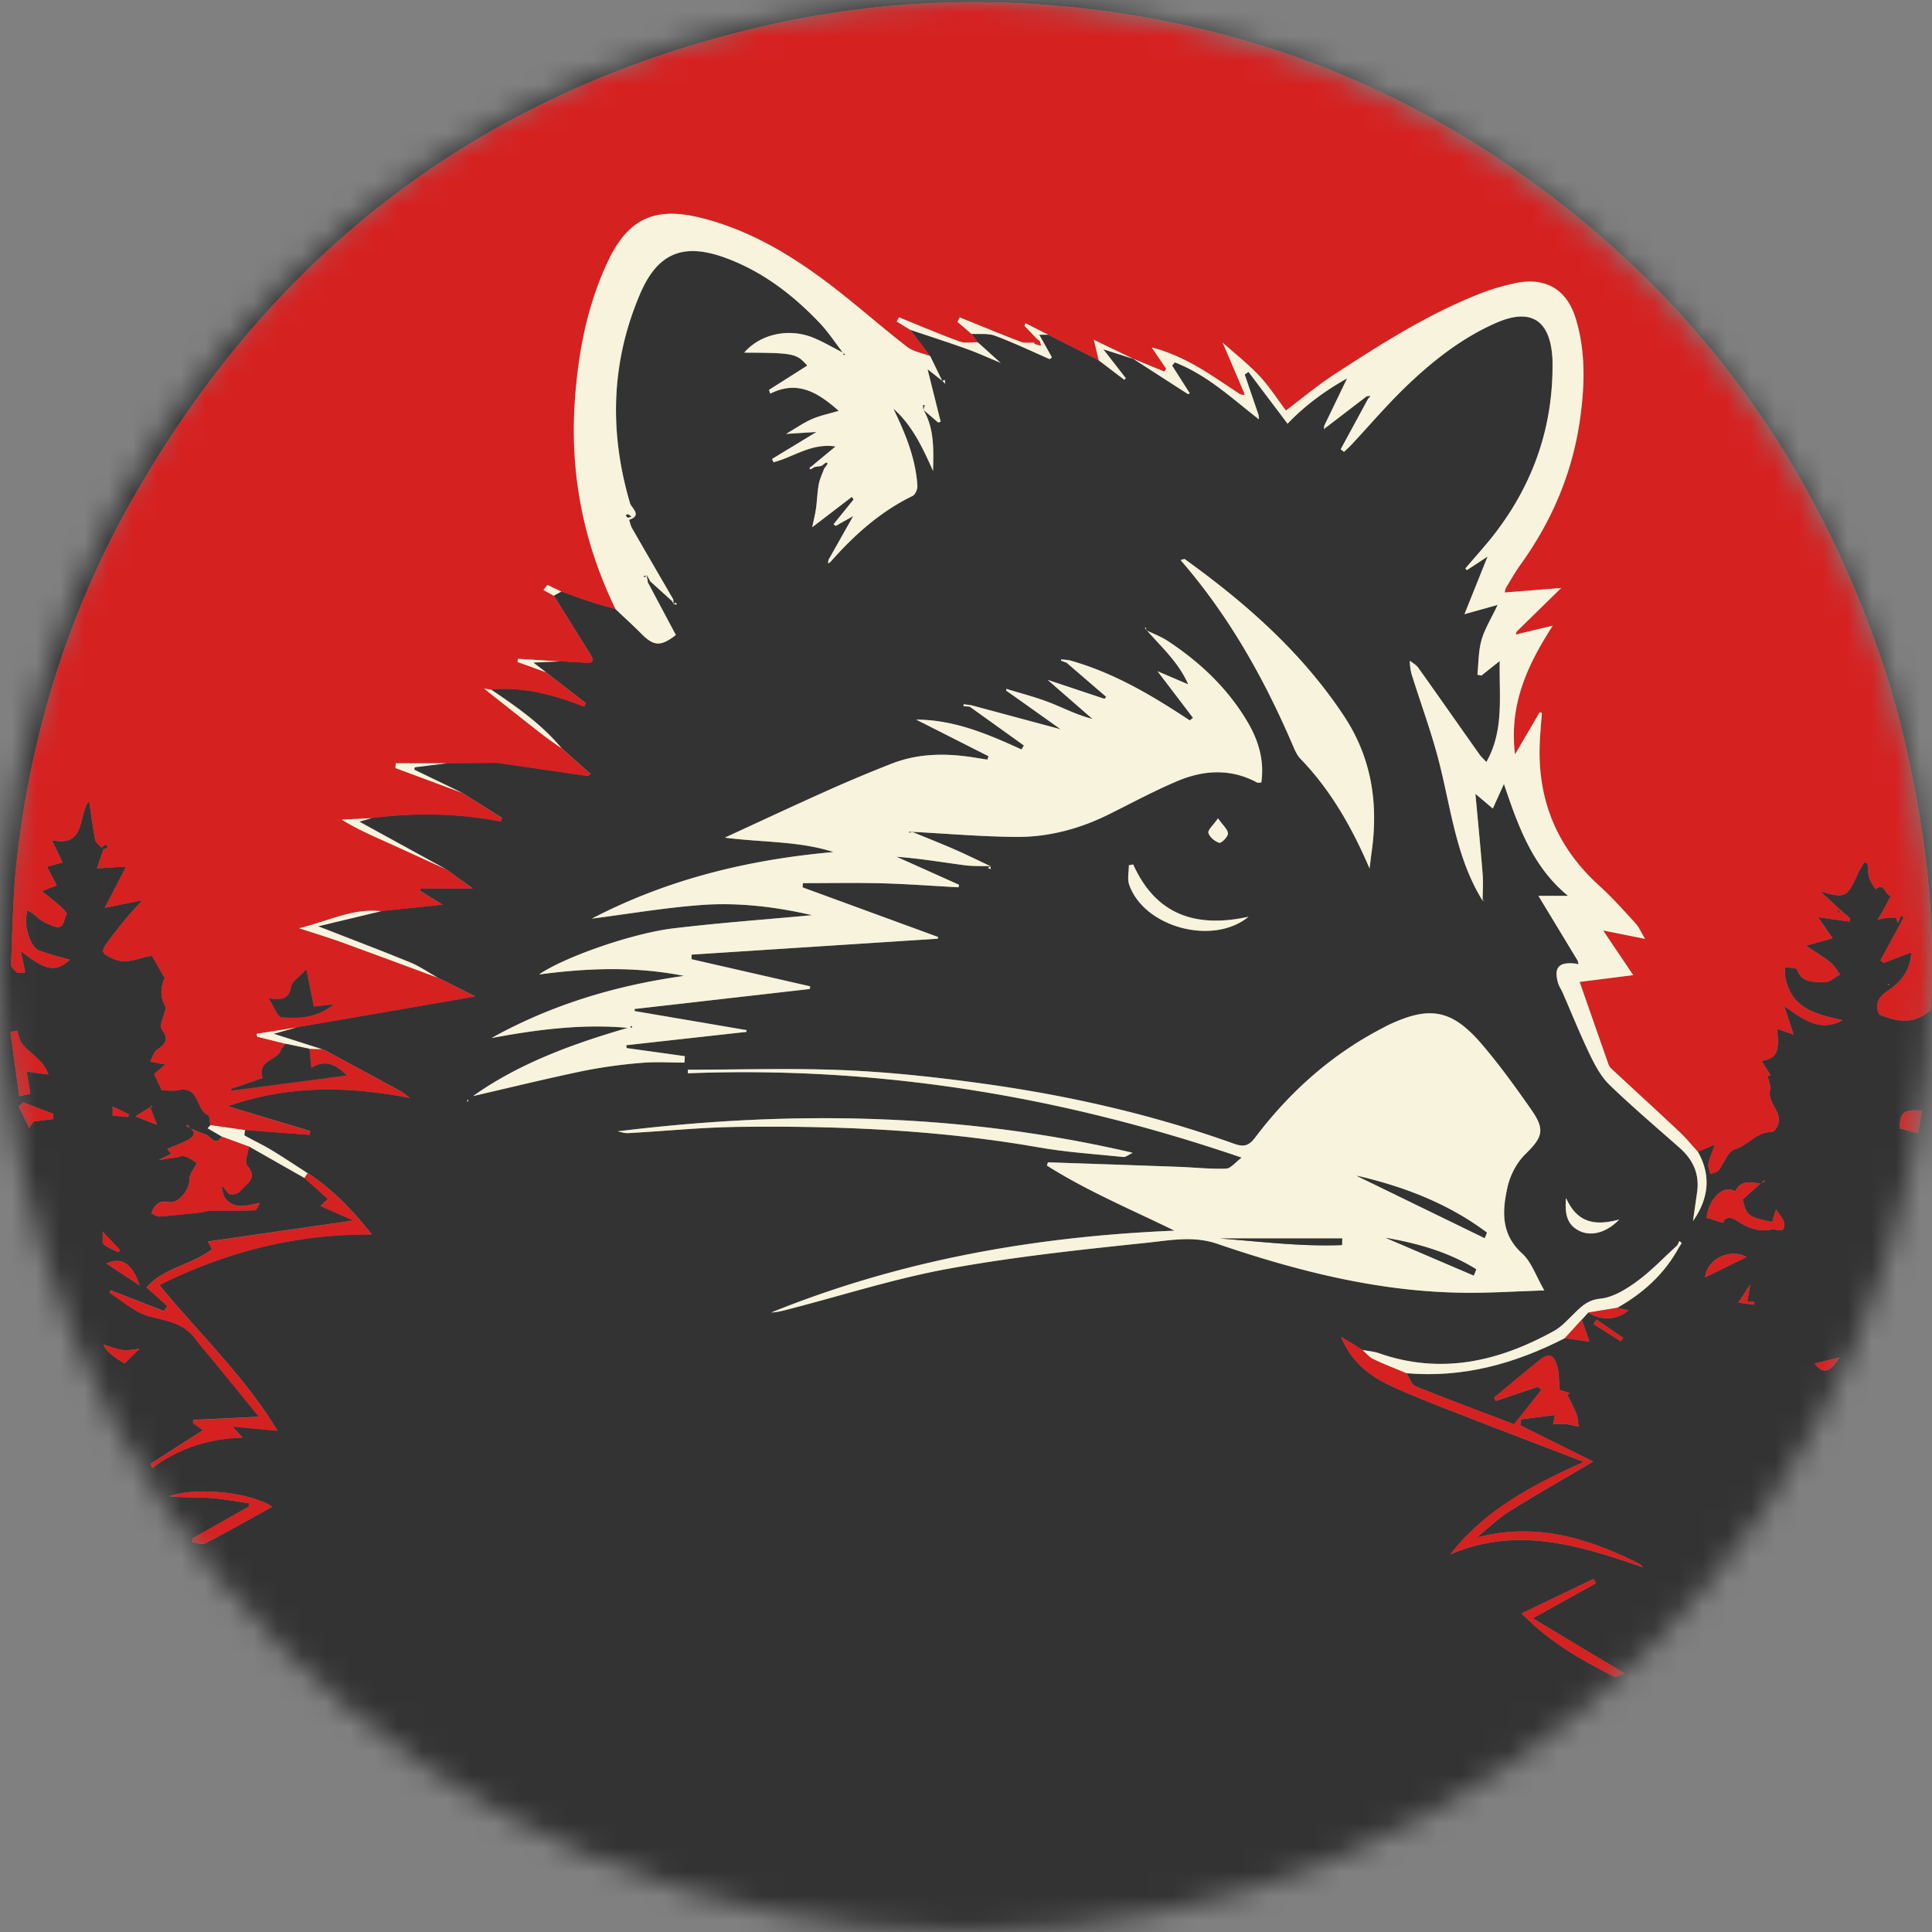 <svg width="80" height="80" fill="none" xmlns="http://www.w3.org/2000/svg"><rect width="100%" height="100%" fill="#808080" stroke="none"/><g clip-path="url(#clip0_303_3737)"><mask id="mask0_303_3737" style="mask-type:alpha" maskUnits="userSpaceOnUse" x="0" y="0" width="80" height="80"><path d="M40 80c22.091 0 40-17.909 40-40S62.091 0 40 0 0 17.909 0 40s17.909 40 40 40z" fill="#E1E0E7"/></mask><g mask="url(#mask0_303_3737)"><path d="M95.716-16.48v99.536H-15.716V-16.48c.182 0 .363.003.545.003h72.652l38.235-.003zM27.883 25.027l.002-.194c-.57-.985-1.143-1.967-1.71-2.954-.06-.106-.084-.233-.125-.351.562-.185.098-.49.041-.681-.867-2.943-.794-5.844.415-8.672.725-1.697 1.787-2.127 3.509-1.503 1.533.554 2.798 1.521 3.912 2.688.37.387.666.846.996 1.272l.014-.01c-.403-.207-.796-.437-1.212-.615-1.03-.44-2.23-.183-2.905.598 2.055.01 2.163.033 2.61.537-.525.333-1.054.67-1.584 1.005l.05.156c1.15-.577 1.993-.03 2.837.713-.396.118-.766.193-1.105.34-.339.147-.647.365-1.076.615.511-.033.864-.056 1.26-.08l-1.838 1.116.055.136c.82-.198 1.55-.804 2.573-.652l-.931.769-.15.114.03.064.188-.1.286-.043c.036.033.073.065.109.1-.079.22-.186.435-.228.66-.063.332-.07.674-.116 1.009-.034.241-.096.478-.156.77l1.641-1.257.073.106-.83 1.027.092.069.722-.407L34.3 23.2l-.01.136a2.58 2.58 0 00.102-.068c.975-1.107 2.057-2.078 3.4-2.732.11-.054.204-.28.197-.42-.071-1.14-.501-2.171-.994-3.192.792.698 1.217 1.634 1.642 2.578.02-.876.058-1.745-.398-2.533h-.004l.611.526.107-.027-.543-2.177c.229.18.421.332.615.482l.116.121c.03-.02.059-.041.087-.062l-.088.062-.016-.165-.104.053-.5-1.033-.83-1.093c.78.263 1.567.515 2.342.793.474.17.934.381 1.4.574l-.016.072.02-.069-.944-.85a40.332 40.332 0 00-.264-.352c.329.022.684-.03.98.078.767.286 1.51.642 2.263.97l.087-.077-.525-.935h.37l2.096 1.06 1.06.808.058-.07-.93-1.196 1.245.398-.011-.01 2.28 1.47.066-.038-.729-1.144.11-.136c1.29.5 2.307 1.432 3.38 2.28l.099.083a69.156 69.156 0 01-.007-.171l-.577-1.69c.052-.035.103-.072.156-.107l1.618 2.145c.702-.74 1.542-1.36 2.466-1.878l-.947 1.966-.017.141.092-.075 1.68-1.287.068.087-1.141 2.104.137.107c.105-.1.214-.197.313-.303.73-.783 1.427-1.6 2.195-2.345 1.124-1.09 2.35-2.064 3.8-2.697 1.431-.624 2.23-.11 2.32 1.463.003.054.005.109.005.163.034 2.617-.762 4.962-2.34 7.04-.398.523-.846 1.006-1.27 1.508l.064.069.857-.562-.957 2.385 1.374-.384c-.274.582-.54 1.003-.67 1.464-.128.455-.118.95-.168 1.428l.168.032.757-.601c-.03 1.5.187 2.864-.553 4.183-.144-.156-.226-.227-.287-.313-.846-1.197-1.685-2.399-2.536-3.593-.084-.118-.229-.192-.346-.287a2.07 2.07 0 00.12.707c.365 1.154.784 2.293 1.084 3.463.503 1.957.712 4.002 1.81 5.77l.084-.017c-.012 0-.025-.004-.036-.002-.017.003-.033.011-.05.016.002-.373.03-.748 0-1.12-.082-1.06-.19-2.12-.298-3.309l.721.613.46-1.02c.607 1.81 1.209 3.45 2.655 4.633h-1.227l1.63 2.693-.115.111c-.672-.072-.883.165-.702.802.04.137.128.26.186.391.375.86.724 1.73 1.13 2.574.216.446.463.914.813 1.253.937.907 1.936 1.751 2.912 2.617.554.49.824 1.087.716 1.834l-.169 1.191c.644-.921.766-1.875.2-2.87l.71-.297c-.116.326-.225.553-.272.792-.026.133.049.287.08.431.116-.05.271-.07.342-.158.233-.287.382-.783.658-.861.562-.158.906-.737 1.537-.716.083.003.207-.171.254-.287.22-.546-.443-.904-.319-1.452.04-.179-.063-.39-.1-.587l.12-.03-.373-.589c.643-.118.75-.37.64-1.338l.687.244-.393-1.184c.786.552 1.483 1.099 2.42.59-1.053-.242-2.106-.456-2.363-1.745-.03-.146-.017-.301-.023-.453.175.032.475.019.503.1.199.577.708.493 1.118.525.21.017.438-.202.659-.315-.126-.17-.224-.372-.382-.499-.294-.236-.622-.427-1.032-.7l1.11-.308-.607-.872 1.294.179.04-.126-.43-.375c-.271-.251-.544-.501-.816-.751 1.035.308 1.122.265 1.576-.76.067-.153.164-.29.247-.434l.14.03c.021.202.015.414.073.607.05.17.17.318.26.475.383-.324.385.275.638.264-.113.213-.222.427-.338.638-.065.12-.14.233-.21.349.14-.025.278-.057.418-.072.113-.012.229-.003.344-.003l.074.22.127-.313.113.088-.96 1.767.132.108c.36-.138.722-.274 1.139-.433-.027.76-.44 1.237-.989 1.605-.42.282-.524.603-.328.968.753.319 1.444.413 2.117-.185.003-.04.022-.184.03-.328.141-2.983-.127-5.94-.69-8.863-.316-1.637-.702-3.273-1.22-4.857-2.925-8.933-8.254-16.074-16.109-21.274C56.446 2.856 50.364.819 43.8.242a38.787 38.787 0 00-12.136.833C20.105 3.734 11.429 10.278 5.555 20.548c-2.677 4.68-4.264 9.735-4.86 15.09-.16 1.42-.175 2.855-.237 4.285-.004.114.137.266.25.342.077.053.222.004.336 0a41.266 41.266 0 00-.08-.392l-.108-.497c1.047.826 1.435.891 2.037.366-.444-.13-.873-.23-1.281-.388-.143-.056-.266-.233-.337-.384a2.309 2.309 0 01-.192-.672c-.025-.197.022-.402.036-.604.274.11.377.266.52.365a2.4 2.4 0 00.598.3c.442.147.392-.3.526-.501.027-.04-.176-.255-.296-.363-.219-.194-.454-.369-.74-.597l.622-.238-.405-.771.642-.174c-.16-.343-.3-.64-.437-.928 1.421.304 1.072-1.016 1.54-1.636.085.568.15 1.1.252 1.623.023.12.171.216.263.325.027.022.054.046.079.07l-.268.788 1.21-.077-.887 1.711 1.557-.316c-.275.306-.473.512-.654.73-.26.316-.515.637-.757.967-.099.133-.242.319-.209.439.033.122.248.211.397.282.593.28 1.155-.08 1.625-.112l.522.917c-.196.44-.179.844.052 1.214-.08.376-.283.759-.172.908.312.419.158.6-.184.839-.137.093-.19.307-.298.498l.63.12-.463.397.314.67c.178 0 .453.043.708-.008.854-.173.701.803 1.203 1.036.082.038.074.272.11.414l-.12.128.584.34c-.277.436-.457-.013-.673-.081-.222-.069-.434-.172-.65-.26l-.086-.15-.062.068.157.072c.309.238.105.394-.104.506-.264.142-.55.244-.836.366l.16.204-.523.258.868-.137.004.024c.027.044.008.013-.011-.019.105-.1.347-.016.726.252-.112.233-.319.467-.312.695.01.402-.447.996-.836.923-.38-.072-.607.06-.736.471.117.047.226.132.329.124.552-.04 1.103-.102 1.654-.163.174-.019.346-.078.52-.08.597-.01 1.194.008 1.788-.015.071-.003.135-.196.201-.3-.548.1-1.026.286-1.414-.167-.12-.139-.126-.372-.185-.563.174.127.243.327.364.366.12.04.35-.037.433-.142.232-.292.75-.511.273-1.047-.12-.136.044-.524.076-.796l2.298 1.306.972.873-.308.292c.456.2.855.378 1.367.604l-6.026.868.164.322c-.846.654-1.995.758-2.706 1.58l.856.764-.131.214-2.218-.862c.006-.027-.044.106-.022.12.552.345 1.074.829 1.677.974.725.175 1.407.288 1.873.934.189.261.409.499.613.749l2.011 2.462-2.725.128-.01.132.412.299c-.759.484-1.47.94-2.182 1.395l.09.163c1.092-.82 2.33-1.213 3.728-1.256l-.416-.46c.688.065 1.237.117 1.865.178-1.367-2.262-3.252-4.032-4.891-6.034 2.782-1.388 5.649-2.115 8.796-2.095-.818-1.034-1.642-1.886-2.657-2.542-.509-.326-1.01-.664-1.528-.975-.35-.21-.723-.38-1.076-.583-.029-.016.008-.148.015-.226l2.66.2.041-.154c-1.126-.34-2.251-.679-3.417-1.029 2.43-.856 4.893-.859 7.538-.342-.206-.157-.27-.22-.345-.26-1.033-.563-2.069-1.122-3.104-1.683l-.209-.094.013.01c-.619-.197-1.237-.394-1.993-.637l.933-.262 7.415-1.28-1.575-.789c-.37-.21-.724-.46-1.115-.62-1.22-.5-2.452-.966-3.82-1.5l2.612-.626 2.543-.264-.936-.576.019-.096h2.165l-1.11-.802-3.586-1.97.501-.146c1.791-.222 3.578-.206 5.359.146l.053-.148-1.67-1.052c-.658-.316-1.314-.634-1.97-.95l.021-.102 1.327-.166 2.035-.013.094.005c1.243.182 2.486.362 3.73.543l.1-.085-1.204-1.07c-.821-.993-1.864-1.719-2.919-2.43 1.344-.125 2.61.225 3.855.71l.064-.144-1.557-1.208-.104-.09.011.01-.52-.4 1.083-.048.372.021c-.012 0-.025 0-.037.002.244.013.488.016.73.041.337.035.375-.093.212-.351l-1.52-2.44.008.008c.103-.057.206-.115.31-.171.395.14.787.289 1.186.419.354.115.714.211 1.07.317.356.337.72.666 1.066 1.015.508.514.8.54 1.425.052l-1.151-2.164c.027-.022.053-.046.08-.07.304.276.607.552.912.827l.07.129.133.014a4.528 4.528 0 00-.05-.078 5.613 5.613 0 00-.098.069l-.002.01zM6.22 45.843l-.612.386.89.347c-.082-.21-.182-.476-.283-.74H6.3l-.019-.054-.061.061h-.001zm59.598 9.71l.026.028-.031-.022-.313-.913.268-.294c.526.343 1.203.313 1.667-.096-.17-.037-.32-.069-.466-.102 1.08-.61 1.968-1.414 2.562-2.517l.108-.163-.098-.084-.084.173c-.549.501-1.063 1.05-1.659 1.487-.453.332-.996.672-1.528.726-.498.05-.745.286-1.042.573-.282.272-.551.584-.886.77-2.29 1.263-4.678 1.815-7.247.914-.213-.075-.448-.089-.673-.13-.297-.185-.593-.369-.89-.552.396 1.004 1.158 1.616 2.052 2.03 1.079.502 2.2.915 3.31 1.35 1.524.596 3.055 1.176 4.689 1.804-2.161.97-4.109 2.005-5.533 3.834 2.76-1.2 5.366-.373 7.97.526a.425.425 0 00-.172-.156c-2.09-1.05-4.247-1.697-6.611-1.093l-.032-.035c.434-.35.84-.747 1.31-1.04 1.13-.707 2.29-1.364 3.455-2.051l-3.02-1.5.03-.247 1.41-.18-.078.38c.203 0 .39-.014.573.004.164.017.324.07.487.105-.03-.178-.035-.365-.098-.531-.106-.276-.248-.54-.376-.807a1.87 1.87 0 01.11-.054l-.428-.138c-.034-.36-.013-.7-.106-1.005-.149-.485-.352-.528-.74-.214-.628.509-1.247 1.027-1.869 1.54l.069.139 1.754-.588.136.132-1.127 1.421c-1.393-.531-2.75-1.035-4.09-1.58-.166-.068-.244-.351-.363-.535 2.339.205 4.5-.396 6.56-1.453l1.016.146-.002-.001zm7.087-6.541c-.407-.06-.826-.163-1.055.324-.465-.329-1.1.309-1.183 1.088l.678.21c.1-.283.338-.246.601-.072.43.284.868.455 1.41.35.215-.042.542.206.525-.23-.007-.194-.203-.38-.336-.606-.088.273-.161.526-.171.524-.323-.081-.695-.116-.942-.31-.192-.15-.228-.502-.275-.621.326-.294.534-.48.741-.665l.19-.09c-.01-.013-.02-.026-.032-.038l-.15.137-.001-.001zm-35.11-14.567c1.431.074 2.862.2 4.293.21 1.339.01 2.62-.336 3.826-.934.942-.466 1.869-.969 2.835-1.377 1.093-.463 2.217-.53 3.311.06.038.022.1-.001.17-.005.13-.914-.116-1.732-.57-2.501-.818-1.392-1.96-2.469-3.295-3.35-.279-.185-.6-.304-.902-.452l-.008-.106-.05.01.072.087c.608.701 1.322 1.326 1.726 2.251l-1.27-.543 1.467 1.928-.133.108c-1.57-1.037-3.178-1.995-5.012-2.498l-.315-.028c-.002.016-.004.032-.008.05l.232.086 1.643 1.415a4.61 4.61 0 00-.074.081l-2.352-.785 1.855 1.618c-.659-.168-1.213-.464-1.796-.688-.577-.223-1.182-.376-1.773-.558 0 .024-.003.047-.004.07.713.507 1.426 1.015 2.255 1.603-1.347-.362-2.526-.68-3.707-.996l-.308-.04-.007.079.261.02 2.242 1.608c-.033.056-.066.11-.097.166-1.384-.632-2.777-1.229-4.363-1.236l2.998 1.517-.052.14c-.168-.028-.337-.054-.505-.081-1.165-.19-2.322-.191-3.436.24-.927.36-1.843.75-2.751 1.155-1.363.61-2.715 1.244-4.177 1.916 1.588.204 3.08.137 4.5.597-3.511.309-6.868 1.123-10.005 2.756 1.528-.196 3.04-.458 4.565-.566 1.551-.11 3.096.087 4.556.424-1.885.174-3.818.314-5.739.544-1.74.209-4.564 1.21-5.568 1.911 2.083-.279 4.049-.33 6.001.06-2.813.389-5.483 1.188-7.971 2.572 1.867-.348 3.736-.594 5.645-.421-2.3.666-4.518 1.48-6.408 2.824 1.486-.343 3.025-.721 4.575-1.044a20.58 20.58 0 012.412-.332c.584-.051 1.177-.01 1.766-.01l.015-.266-2.41-.335-.016-.12 4.975-.55.01-.074-4.637-.789-.002-.086 7.256-.828.013-.11-4.914-1.124.005-.19 10.189-.659.02-.07-5.613-2.055.014-.175c1.082 0 2.165-.023 3.248.006 1.064.028 2.126.108 3.189.166l.03-.102-2.586-1.16c.934.065 1.858.22 2.788.345.364.05.736.032 1.102.045l-.116.075.117.044-.008-.12c-.499-.235-.994-.48-1.499-.7-.564-.247-1.138-.472-1.708-.707l-.01-.016h-.002zm-9.314 9.849c0 .049.002.099.004.148 7.824-.304 15.413.919 22.932 3.491-.26.191-.45.449-.648.457-.652.024-1.305-.05-1.96-.075-1.804-.066-3.61-.125-5.415-.187l-.042.135c1.64 1.039 3.436 1.795 5.283 2.695-5.841.244-11.389 1.239-16.7 3.39.27-.014.526-.085.783-.152 2.19-.566 4.355-1.262 6.574-1.666 2.71-.493 5.459-.785 8.202-1.071.95-.1 1.914-.298 2.905.041 3.34 1.14 6.746 2.006 10.307 2.03 1.061.008 2.123-.061 3.242-.097-.346-.595-.53-1.178-.922-1.532-.892-.81-.821-1.782-.599-2.763.11-.482.378-.996.728-1.34.717-.703.84-1.008.257-1.843-.643-.924-1.306-1.84-2.034-2.695-1.256-1.474-2.178-1.634-3.928-.797-.049.023-.096.052-.144.077-2.14 1.097-3.892 2.658-5.333 4.565-.279.368-.494.39-.888.249-3.372-1.208-6.851-1.997-10.394-2.486-1.887-.261-3.79-.47-5.692-.553-2.168-.093-4.345-.021-6.518-.021zM56.71 35.96c.013-.102.028-.203.04-.305.013-.108.023-.217.039-.324.298-2.027.015-3.938-1.133-5.676-1.739-2.633-4.06-4.675-6.593-6.5-.026-.02-.094.018-.177.036 2.023 2.327 3.49 4.96 4.684 7.758.07.165.154.337.275.464 1.268 1.312 2.142 2.86 2.865 4.547zM25.577 46.845c.142.026.286.082.426.075 1.518-.084 3.034-.24 4.553-.26 4.183-.053 8.354.128 12.488.854 1.148.202 2.32.274 3.483.394.086.01.182-.08.377-.175-7.13-1.66-14.2-1.764-21.326-.888zm21.346-11.051l-.178.031c0 .27-.072.563.01.804.608 1.756 3.46 2.547 4.945 1.33-2.162.475-3.83-.06-4.778-2.166zM63.466 67.01l2.617-1.453-.093-.179-2.982 1.43c1.173 1.199 2.477 1.934 3.82 2.609.09.044.253-.06.458-.114l-3.819-2.293zm-52.194-4.62c-.91-.596-3.164-.834-4.26-.431.567.06 1.139.03 1.705.069.54.037 1.075.145 1.613.221l-.03.139-2.328 1.315-.016.155c.18.022.4.122.534.053.916-.474 1.813-.985 2.782-1.52zM1.099 44.37l.906.124a1.56 1.56 0 00-.415-.624c-.224-.22-.483-.41-.679-.65-.115-.142-.137-.36-.2-.544l-.277.062c.12.871.238 1.742.364 2.652.231-.05.396-.088.457-.101l-.155-.92zm63.747 5.236c-.06.656.038 1.107.543 1.36.5.248 1.133.078 1.658-.466-.943.251-1.72.19-2.201-.892v-.002zM1.392 46.44l.8-.103.013-.218-1.249-.471-.183.166.434.887.185-.26zm69.212 6.454l1.715-.844c-.7-.378-1.64.09-1.715.844zM5.776 55.847c-.15.015-.414.081-.67.056-.267-.026-.524-.14-.818-.226.065.222.357.48.875.776l.612-.605zm73.806-9.856c-.753-.078-.94.112-.906.734l.746.205.16-.94zM50.434 33.886c-.202.291-.43.483-.396.605.048.172.267.354.45.408.084.024.364-.252.358-.384-.006-.173-.208-.338-.412-.628v-.001zM4.403 52.318l1.381.91c-.324-.927-.738-1.189-1.381-.91zm62.713 3.224l.096-.145c-.368-.25-.736-.503-1.103-.754-.04.063-.082.124-.123.186l1.131.713h-.001zm9.054.666l-1.034.255c.353.447.635.384 1.034-.255zM4.665 46.195l.625.055.058-.101-.683-.336v.382zm.249 5.663l.043-.108c-.2-.214-.401-.428-.71-.755.02.27-.025.471.048.531.178.145.409.226.619.333v-.001zm67.719 2.168l.014-.117h-.298c.032-.191.065-.381.12-.716l-.487.744.651.089zm5.602-13.251c-.01-.011-.02-.03-.031-.03s-.024.016-.036.024c.01.011.02.03.031.03s.024-.016.036-.024zm-58.88 4.773c-.007.012-.02.027-.018.033.007.014.023.026.035.038l.02-.07h-.037v-.002z" fill="#333"/><path d="M76.18 37.659l.429.375-.04.126-1.294-.18c.23.332.39.56.608.873l-1.11.309c.408.273.738.464 1.032.7.158.127.256.33.382.498-.22.113-.449.332-.66.316-.409-.033-.918.052-1.117-.525-.029-.082-.329-.07-.503-.1.006.15-.007.306.023.452.257 1.29 1.31 1.503 2.362 1.745-.936.509-1.633-.038-2.42-.59.142.423.25.754.394 1.184-.297-.106-.487-.172-.688-.243.11.968.002 1.219-.64 1.338l.374.59-.12.029c.037.196.14.408.1.587-.124.548.54.906.319 1.451-.047.116-.17.29-.254.287-.631-.02-.976.558-1.537.716-.276.078-.426.574-.658.861-.071.089-.226.108-.343.159-.03-.144-.106-.298-.08-.431.047-.24.156-.467.273-.793l-.71.296c-.255-.277-.493-.57-.764-.826-.935-.88-1.884-1.746-2.825-2.62a.48.48 0 01-.114-.184c-.4-1.135-.796-2.272-1.191-3.402.619-.077 1.326-.167 2.219-.28l-1.248-1.85 1.741.349c-.18-.296-.264-.5-.404-.652-.492-.532-.975-1.078-1.511-1.565-1.724-1.565-2.531-3.502-2.45-5.82.015-.438.058-.876.089-1.313l-.085-.038c-.321.546-.642 1.093-1.026 1.75-.252-2.05.497-3.686 1.563-5.331l-1.389.333-.1-.095 1.836-1.797c-.82.065-1.57.123-2.34.185.023-.089.025-.147.051-.19.2-.324.386-.658.608-.967 1.306-1.815 2.156-3.817 2.465-6.036.194-1.396.235-2.793-.183-4.158-.368-1.202-1.253-1.715-2.48-1.46a9.208 9.208 0 00-1.46.43c-2.155.84-4.095 2.08-6.023 3.33-.707.46-1.357 1.007-2.035 1.515-.372-.492-.694-1.002-1.1-1.435-.465-.492-1.003-.914-1.508-1.366l-.011-.02.003.014.862 2.02-.14.113c-1.119-.728-2.188-1.555-3.66-1.938l.6.885-.081.111-1.293-.531.011.008-1.635-.788.202.848-2.094-1.06-.938-.474-.042.106.517.543-.117.156c-.187-.01-.391.027-.558-.038-.846-.323-1.683-.672-2.524-1.012l-.097.187.582.492.263.353c-.251-.007-.525.051-.748-.03-.848-.31-1.678-.665-2.515-1.004l-.091.175.554.34.83 1.093c-.323-.126-.697-.185-.96-.388-1.008-.777-1.963-1.621-2.967-2.403-1.675-1.302-3.465-2.409-5.552-2.931-1.945-.488-3.043.036-3.887 1.842-.85 1.822-1.213 3.763-1.35 5.75-.207 3.02.366 5.894 1.694 8.616-.357-.105-.717-.2-1.07-.318-.399-.13-.792-.278-1.187-.419l-.572-.275c-.055.07-.11.139-.168.208l.43.24-.007-.009 1.52 2.44c.163.26.123.388-.213.352-.242-.025-.485-.028-.729-.041l.037-.002-.37-.021c-.574-.037-1.148-.071-1.722-.107l-.014.132 1.17.423-.01-.01.104.09c.52.402 1.038.805 1.557 1.208l-.064.144c-1.244-.485-2.512-.835-3.855-.712a36.677 36.677 0 01-.285-.039c.801.632 1.59 1.26 2.386 1.88.265.207.544.395.818.59l1.204 1.07-.1.085a3985.97 3985.97 0 00-3.728-.542l-.094-.005-2.035.013h-2.11l-.016.197 2.747 1.021 1.671 1.052-.053.148c-1.782-.353-3.57-.37-5.36-.147l-1.226.062c.575.36 1.166.62 1.753.886.854.386 1.706.778 2.558 1.166l1.11.803h-2.165l-.019.096.936.576c-.953.1-1.749.182-2.543.264-1.166-.136-2.175.407-3.399.706.689.225 1.224.384 1.747.574 1.329.481 2.65.977 3.975 1.466l1.575.789-7.414 1.28-1.638.26.027.124 1.166.29-.19.234.012-.003c-.129.474-1.014.43-.765 1.185l-1.315.45.02.076 4.78-.632c-.55-.542-.958-.626-1.47-.31-.026-.27-.054-.53-.08-.792l.512.016-.013-.01.21.093c1.034.561 2.07 1.12 3.103 1.683.076.042.139.104.345.261-2.645-.517-5.109-.513-7.538.342l3.417 1.029-.041.154-2.66-.2-1.433-.205c-.034-.143-.025-.377-.108-.415-.502-.232-.35-1.21-1.203-1.036-.255.053-.53.008-.708.008l-.315-.67.463-.397-.63-.12c.109-.19.162-.403.298-.498.343-.238.497-.42.185-.838-.111-.15.092-.533.172-.908-.231-.37-.249-.776-.052-1.215l-.522-.917c-.47.034-1.032.393-1.625.113-.15-.071-.364-.16-.397-.283-.033-.12.11-.306.208-.439.243-.33.498-.651.758-.967.18-.22.378-.424.654-.73l-1.557.316.887-1.71c-.496.03-.867.055-1.21.077l.267-.788.18-.092-.08-.129-.178.149c-.09-.107-.24-.203-.263-.325-.102-.523-.168-1.055-.252-1.622-.468.62-.12 1.939-1.54 1.636l.436.927-.641.174c.143.27.263.502.405.772l-.621.237c.284.229.521.403.738.597.122.108.323.324.297.363-.134.2-.084.647-.526.502a2.4 2.4 0 01-.598-.3c-.143-.1-.247-.256-.52-.366-.016.202-.062.408-.037.605.029.229.094.461.193.67.07.152.194.33.337.385.407.157.836.259 1.281.389-.602.526-.99.46-2.038-.367l.11.498.08.391c-.115.004-.26.053-.338 0-.112-.076-.254-.228-.249-.342.06-1.429.078-2.864.236-4.284.597-5.356 2.185-10.41 4.861-15.09C11.427 10.28 20.103 3.736 31.661 1.077A38.754 38.754 0 0143.797.246c6.565.575 12.647 2.612 18.152 6.258 7.855 5.2 13.183 12.341 16.108 21.274.519 1.583.905 3.22 1.22 4.857.564 2.923.832 5.88.69 8.864-.006.144-.025.286-.03.327-.673.598-1.362.503-2.117.185-.196-.365-.092-.686.329-.968.549-.367.962-.846.989-1.605l-1.14.433-.132-.108c.32-.59.641-1.177.96-1.767-.036-.03-.075-.059-.112-.088l-.127.314c-.026-.073-.05-.147-.075-.22-.114 0-.23-.01-.343.002-.14.014-.279.047-.417.072.07-.116.145-.23.21-.348.115-.21.224-.426.337-.639-.254.011-.255-.588-.638-.264-.09-.157-.21-.306-.26-.475-.057-.193-.052-.404-.074-.608l-.14-.029c-.082.144-.18.282-.246.433-.454 1.026-.541 1.068-1.576.761l.816.75-.09.101.068.036.023-.137-.002.002zM12.993 41.68l-.31-1.545c-.31.339-.597.507-.63.714-.08.512-.378.579-.933.486.227.345.37.774.543.787.698.052 1.424.044 2.159-.535l-.83.093h.001z" fill="#D62121"/><path d="M40.21 29.2c1.181.318 2.361.636 3.708.997-.828-.59-1.54-1.096-2.255-1.602 0-.024.003-.047.004-.071.592.183 1.197.335 1.773.558.582.224 1.136.52 1.796.688a7418.41 7418.41 0 00-1.855-1.618l2.352.785.074-.081-1.643-1.415.09-.108c1.834.503 3.443 1.46 5.012 2.498l.133-.108-1.468-1.928 1.27.543c-.402-.925-1.117-1.548-1.725-2.251l-.014.009c.301.148.623.267.901.451 1.334.882 2.477 1.96 3.297 3.351.452.77.698 1.586.568 2.502-.069.003-.13.026-.17.005-1.093-.592-2.216-.524-3.31-.061-.966.408-1.893.91-2.835 1.377-1.206.598-2.487.942-3.826.933-1.431-.01-2.862-.135-4.292-.208a3.655 3.655 0 01-.144.036l-.008-.045.161.023c.57.235 1.144.46 1.708.706.505.22 1 .466 1.499.7l.01.003c-.37-.013-.742.004-1.105-.045-.929-.125-1.854-.28-2.789-.346l2.587 1.16-.03.103c-1.063-.058-2.125-.138-3.19-.166-1.081-.028-2.165-.006-3.248-.006l-.014.175 5.614 2.056-.02.07-10.19.659-.004.19 4.913 1.123-.013.11-7.255.828c0 .029 0 .058.002.086l4.636.79-.01.072-4.974.552.015.119c.803.111 1.608.222 2.41.335l-.014.266c-.59 0-1.181-.041-1.766.01a20.85 20.85 0 00-2.412.332c-1.55.323-3.088.701-4.576 1.044 1.89-1.345 4.11-2.159 6.408-2.825-1.909-.172-3.777.073-5.645.422 2.489-1.383 5.16-2.182 7.972-2.573-1.954-.39-3.918-.338-6.002-.059 1.005-.701 3.83-1.702 5.569-1.91 1.922-.23 3.855-.37 5.738-.545-1.459-.337-3.003-.535-4.555-.424-1.524.11-3.038.37-4.566.566 3.137-1.633 6.494-2.447 10.005-2.756-1.42-.46-2.91-.393-4.5-.597 1.463-.672 2.814-1.307 4.177-1.916a60.051 60.051 0 012.752-1.154c1.114-.432 2.271-.431 3.435-.241l.506.08.052-.14-2.998-1.517c1.586.007 2.979.605 4.362 1.237l.098-.166-2.242-1.607.053-.06h.004zM26.179 42.522c-.013-.01-.025-.03-.037-.03-.013 0-.025.018-.038.03.012.011.023.032.035.033.012 0 .025-.019.041-.032zm2.301 1.773c2.173 0 4.35-.072 6.518.021 1.902.084 3.805.292 5.692.553 3.543.489 7.02 1.278 10.394 2.486.394.14.61.119.888-.249 1.441-1.907 3.192-3.468 5.333-4.565.048-.025.095-.053.144-.077 1.75-.837 2.672-.677 3.928.797.73.856 1.39 1.773 2.034 2.695.582.835.46 1.14-.257 1.843-.35.344-.619.86-.728 1.34-.221.982-.293 1.954.6 2.763.39.355.574.936.92 1.532-1.118.036-2.18.104-3.24.097-3.562-.025-6.969-.89-10.308-2.03-.992-.338-1.955-.14-2.906-.041-2.742.286-5.491.578-8.201 1.072-2.22.403-4.385 1.099-6.574 1.665-.256.067-.513.139-.782.152 5.31-2.151 10.858-3.146 16.7-3.39-1.849-.9-3.644-1.656-5.284-2.695l.042-.135c1.805.062 3.61.122 5.416.188.654.023 1.307.098 1.959.074.198-.008.388-.265.648-.456-7.519-2.573-15.108-3.796-22.932-3.492 0-.049-.003-.1-.004-.148zm32.996 6.97c.03-.075.06-.15.092-.225-1.61-1.206-3.447-1.906-5.396-2.356 1.769.86 3.536 1.72 5.304 2.582zm-5.906.29l.01-.272h-5.068c1.741.133 3.394.342 5.06.272h-.002zm1.815-.297l3.64 1.558.102-.256c-1.145-.715-2.431-1.074-3.742-1.302zM51.492 16.21c-.286-.673-.575-1.345-.862-2.019l.008.006c.506.453 1.044.874 1.508 1.366.406.433.73.943 1.102 1.436.677-.509 1.327-1.057 2.034-1.515 1.928-1.252 3.868-2.49 6.023-3.331.47-.184.964-.325 1.46-.43 1.227-.255 2.112.258 2.48 1.46.418 1.364.378 2.762.183 4.158-.31 2.22-1.16 4.22-2.465 6.036-.223.309-.41.643-.608.968-.026.043-.028.1-.051.189l2.34-.185-1.836 1.797c-.01.041-.022.083-.034.124l.135-.03 1.388-.332c-1.066 1.646-1.815 3.282-1.563 5.33l1.026-1.75c.028.014.057.026.085.039-.03.438-.074.875-.09 1.314-.08 2.316.727 4.254 2.45 5.82.537.486 1.021 1.03 1.512 1.564.14.152.224.356.404.652l-1.74-.35c.402.599.778 1.155 1.247 1.852-.894.112-1.6.2-2.219.28.395 1.129.791 2.266 1.19 3.401a.47.47 0 00.115.183c.941.875 1.89 1.741 2.825 2.62.273.257.51.55.764.827.566.997.444 1.95-.2 2.872.057-.398.112-.794.17-1.191.107-.747-.162-1.344-.717-1.835-.977-.865-1.975-1.71-2.913-2.617-.349-.338-.597-.807-.812-1.253-.407-.844-.755-1.715-1.13-2.573-.058-.133-.147-.255-.186-.391-.181-.639.03-.874.702-.802l.14.018-.024-.13-1.631-2.692h1.227c-1.446-1.184-2.048-2.825-2.654-4.634-.194.427-.324.714-.461 1.02l-.721-.612c.109 1.188.214 2.248.298 3.309.03.371.003.746 0 1.12l.004.002c-1.1-1.768-1.309-3.812-1.812-5.77-.3-1.17-.72-2.309-1.084-3.462a2.064 2.064 0 01-.12-.707c.117.095.262.169.346.287.85 1.194 1.69 2.395 2.536 3.592.06.087.142.158.287.314.74-1.319.523-2.682.553-4.184l-.758.602-.168-.033c.05-.478.04-.973.169-1.428.128-.46.396-.881.67-1.463l-1.374.383.957-2.385-.857.562-.063-.069c.424-.502.87-.985 1.268-1.508 1.58-2.078 2.375-4.421 2.341-7.04 0-.054-.002-.109-.005-.163-.091-1.572-.889-2.088-2.32-1.463-1.45.633-2.675 1.607-3.8 2.697-.767.745-1.465 1.562-2.195 2.346-.1.106-.208.202-.313.302-.046-.036-.092-.07-.138-.107l1.142-2.104.086-.096a7.306 7.306 0 01-.155.009l-1.68 1.286a.875.875 0 00-.075-.066l.948-1.966c-.923.519-1.764 1.14-2.466 1.878L51.697 15.4l-.157.108.578 1.69-.094.085c-1.072-.846-2.089-1.78-3.379-2.278l-.11.135.729 1.144-.067.04-2.28-1.471c.431.177.861.355 1.293.531l.081-.11c-.17-.254-.343-.506-.601-.886 1.474.383 2.542 1.21 3.662 1.938.06.01.122.018.183.026l-.044-.14.002-.001zm-25.996 9.023c-1.328-2.722-1.9-5.595-1.694-8.615.137-1.988.5-3.93 1.35-5.75.844-1.807 1.942-2.331 3.887-1.843 2.087.524 3.876 1.63 5.552 2.931 1.005.78 1.96 1.626 2.966 2.404.264.203.637.262.96.387l.502 1.031.002-.006-.613-.485c.19.768.367 1.473.543 2.178l-.107.027-.611-.527.056-.18-.063-.015.01.196c.457.788.42 1.656.399 2.533-.425-.944-.85-1.88-1.642-2.578.491 1.022.922 2.052.993 3.192.01.14-.085.365-.196.42-1.343.653-2.424 1.624-3.4 2.731-.03-.021-.06-.044-.093-.066l1.033-1.83-.723.408-.091-.069.83-1.027-.073-.106-1.641 1.257c.06-.291.12-.528.156-.77.047-.335.054-.677.115-1.009.043-.227.15-.442.229-.661l.136-.194-.056-.046-.19.14c-.095.015-.19.03-.286.043l-.068-.078.93-.77c-1.022-.152-1.752.453-2.572.653l-.056-.136c.591-.36 1.183-.718 1.84-1.117l-1.261.08c.429-.25.737-.469 1.076-.615.338-.146.708-.221 1.105-.34-.843-.741-1.687-1.29-2.837-.712l-.05-.156 1.583-1.005c-.445-.504-.554-.527-2.61-.537.677-.782 1.876-1.04 2.906-.598.416.178.809.409 1.212.615a1.86 1.86 0 00-.008.078l.071-.022c-.025-.015-.051-.03-.076-.047-.33-.426-.626-.885-.996-1.273-1.114-1.166-2.379-2.132-3.912-2.688-1.723-.623-2.785-.193-3.51 1.503-1.209 2.83-1.282 5.73-.414 8.672.057.193.52.497-.041.681.04.118.064.246.125.352.566.987 1.14 1.97 1.71 2.953l-.058.06-.912-.826c-.043-.08-.085-.16-.129-.238l-.127.037.025.044.1-.088.05.316 1.152 2.163c-.626.49-.917.464-1.426-.051-.345-.348-.71-.677-1.065-1.015l.003.004zm.65-3.844c-.073-.048-.108-.08-.15-.091-.022-.007-.053.025-.082.039.025.032.044.08.077.092.031.01.076-.017.156-.04zM56.71 35.96c-.724-1.687-1.6-3.235-2.866-4.546-.122-.127-.205-.3-.275-.464-1.193-2.798-2.662-5.43-4.684-7.758.083-.018.15-.056.177-.037 2.534 1.825 4.855 3.868 6.593 6.5 1.15 1.74 1.431 3.65 1.133 5.677-.016.108-.025.216-.04.324-.012.102-.026.203-.039.305z" fill="#F8F3DC"/><path d="M58.24 56.86c.118.183.196.468.363.535 1.34.544 2.698 1.049 4.09 1.58l1.127-1.42c-.046-.044-.092-.088-.136-.133l-1.754.587a58.728 58.728 0 00-.07-.137c.623-.514 1.243-1.034 1.87-1.541.388-.315.59-.271.74.214.093.304.071.645.105 1.005l.428.137a3.362 3.362 0 01-.11.055c.127.268.27.53.376.806.064.166.068.354.099.532-.163-.036-.323-.088-.487-.105-.184-.018-.37-.004-.573-.004l.077-.381-1.409.181-.03.247 3.02 1.5c-1.165.686-2.325 1.344-3.455 2.05-.47.294-.875.69-1.31 1.041l-.027.09.06-.055c2.363-.603 4.521.043 6.611 1.093a.441.441 0 01.172.156c-2.605-.9-5.211-1.726-7.97-.526 1.424-1.83 3.371-2.864 5.532-3.834-1.634-.628-3.164-1.209-4.687-1.805-1.11-.434-2.231-.848-3.312-1.349-.893-.414-1.655-1.026-2.05-2.03l.89.552c.146.126.273.292.441.372.45.215.918.393 1.379.586v.001zm-45.504-8.28c1.015.657 1.839 1.51 2.658 2.543-3.147-.02-6.014.707-8.796 2.095 1.639 2.003 3.524 3.773 4.891 6.033l-1.865-.178.416.461c-1.4.043-2.636.435-3.727 1.256l-.09-.163c.71-.456 1.423-.91 2.18-1.395l-.41-.3.01-.132c.847-.039 1.694-.08 2.724-.127L8.716 56.21c-.204-.25-.425-.488-.613-.75-.466-.645-1.149-.76-1.873-.933-.604-.145-1.125-.629-1.677-.974-.023-.014.028-.147.022-.12l2.218.862.13-.215-.855-.764c.71-.822 1.86-.925 2.706-1.579l-.164-.322 6.026-.869-1.367-.603.308-.293c-.332-.297-.653-.584-.972-.872l.13-.198z" fill="#D62121"/><path d="M7.432 47.906l-.867.138c.26-.13.39-.192.523-.258l-.16-.204c.285-.123.571-.225.836-.367.208-.111.413-.267.104-.505l-.009.009c.216.088.427.19.65.26.216.066.396.516.674.08l1.125.412c-.032.271-.197.66-.076.795.477.536-.04.756-.273 1.048-.083.105-.312.181-.433.142-.121-.04-.189-.24-.364-.367.058.19.066.425.185.563.388.453.866.268 1.414.167-.066.105-.13.297-.2.3-.596.025-1.193.006-1.79.016-.173.003-.344.06-.519.08-.551.06-1.102.122-1.654.163-.103.008-.212-.077-.329-.124.129-.412.356-.544.736-.472.39.073.847-.52.836-.922-.007-.23.2-.464.312-.696-.38-.269-.62-.353-.725-.252l.008-.007-.004.001z" fill="#D62121"/><path d="M25.576 46.846c7.126-.876 14.196-.773 21.326.888-.195.094-.291.184-.378.175-1.162-.12-2.333-.192-3.482-.394-4.135-.727-8.305-.907-12.488-.853-1.518.02-3.035.175-4.553.259-.14.007-.284-.048-.426-.075h.001zM58.24 56.86c-.461-.193-.93-.371-1.379-.586-.168-.08-.295-.246-.44-.372.224.042.458.055.67.13 2.57.901 4.958.349 7.247-.915.335-.184.604-.498.887-.77.297-.286.545-.522 1.042-.572.531-.054 1.075-.394 1.528-.726.596-.437 1.11-.986 1.659-1.487.023.025.048.05.074.074-.594 1.104-1.483 1.908-2.564 2.518l-1.2.198-.268.294-.697.761c-2.06 1.057-4.22 1.658-6.56 1.453zM46.922 35.795c.948 2.106 2.616 2.641 4.778 2.166-1.486 1.217-4.339.426-4.944-1.33-.083-.24-.011-.535-.011-.803l.178-.032-.001-.001z" fill="#F8F3DC"/><path d="M63.466 67.011l3.82 2.293c-.205.055-.369.159-.458.114-1.344-.675-2.648-1.41-3.821-2.61l2.982-1.429.093.18-2.617 1.452h.001zm9.43-18.008l-.741.666c.048.119.083.47.275.62.247.194.619.23.942.31.01.003.083-.25.171-.523.132.227.329.412.336.606.018.436-.31.188-.525.23-.543.105-.98-.066-1.41-.35-.262-.174-.5-.211-.601.072l-.678-.21c.082-.778.718-1.416 1.183-1.088.23-.487.649-.383 1.055-.324l-.008-.008.001-.001zM11.272 62.39c-.97.535-1.866 1.045-2.782 1.52-.133.068-.354-.032-.534-.054l.016-.155 2.328-1.315.03-.139c-.537-.076-1.073-.185-1.613-.221-.566-.039-1.137-.01-1.705-.07 1.095-.4 3.35-.164 4.26.432v.001z" fill="#D62121"/><path d="M18.105 40.477c-1.325-.49-2.647-.984-3.975-1.466-.523-.19-1.058-.35-1.747-.574 1.224-.299 2.233-.843 3.399-.706l-2.612.626c1.366.533 2.6 1 3.82 1.499.39.16.745.411 1.115.62z" fill="#F8F3DC"/><path d="M1.1 44.369l.155.919-.457.101-.364-2.652.277-.062c.063.183.085.402.2.544.196.24.455.43.68.65.16.158.308.328.414.624l-.906-.124H1.1z" fill="#D62121"/><path d="M42.94 14.034l-.518-.543.042-.106.938.475h-.371l.525.935-.087.078c-.754-.329-1.495-.685-2.264-.97-.296-.11-.652-.059-.98-.08l-.58-.494.096-.186c.84.34 1.677.688 2.524 1.011.167.064.37.028.559.036.01.032.032.055.064.067l.214.053-.04-.178a5.14 5.14 0 01-.12-.098h-.003zM10.306 47.472l-1.125-.412-.585-.34.119-.129 1.432.205c-.008.079-.045.21-.017.226.354.203.728.372 1.077.583.517.311 1.019.648 1.527.975l-.13.197c-.767-.435-1.533-.87-2.299-1.307l.001.002zm8.157-11.48c-.852-.39-1.704-.78-2.558-1.166-.587-.266-1.176-.525-1.753-.886l1.226-.062-.501.147 3.586 1.968zm19.225-22.337l-.554-.34.09-.175c.838.339 1.67.694 2.516 1.003.223.082.497.024.748.031l.945.853-.003-.004c-.466-.193-.926-.404-1.4-.574-.775-.278-1.56-.53-2.342-.793v-.001zm27.159 35.95c.481 1.082 1.257 1.145 2.201.893-.525.544-1.159.714-1.657.465-.506-.252-.604-.703-.544-1.359v.002zM23.252 30.987c-.272-.196-.553-.383-.818-.59-.796-.62-1.585-1.247-2.386-1.88.092.012.188.025.285.04 1.055.711 2.099 1.437 2.92 2.43zm-4.132 1.837l-2.747-1.02.015-.198H18.5l-1.327.166-.022.101 1.97.951z" fill="#F8F3DC"/><path d="M1.393 46.44l-.185.261-.434-.887c.06-.056.122-.11.183-.166l1.249.471-.013.218-.8.103z" fill="#D62121"/><path d="M45.496 14.92l-.202-.847 1.635.788c-.37-.12-.742-.237-1.244-.398l.93 1.195-.058.071-1.06-.807v-.001z" fill="#F8F3DC"/><path d="M70.605 52.894c.074-.753 1.015-1.222 1.715-.844l-1.715.844z" fill="#D62121"/><path d="M13.325 43.446l-.51-.017c-.332-.07-.662-.14-.994-.208l-1.166-.29-.027-.124 1.638-.26-.933.262 1.993.638-.001-.001z" fill="#F8F3DC"/><path d="M5.776 55.847l-.611.605c-.52-.296-.811-.554-.876-.776.294.085.551.2.818.226.255.025.52-.04.67-.056l-.001.001zm73.807-9.857l-.16.94-.746-.205c-.034-.623.153-.812.906-.734z" fill="#D62121"/><path d="M24.443 27.1l-1.52-2.44 1.52 2.44zm25.992 6.786c.204.29.406.455.412.627.006.133-.273.409-.358.385-.183-.054-.402-.235-.45-.409-.034-.12.194-.313.396-.604z" fill="#F8F3DC"/><path d="M4.403 52.318c.643-.279 1.057-.017 1.381.91l-1.381-.91zm60.396 3.089l.697-.761.314.913.006-.005-1.017-.146z" fill="#D62121"/><path d="M22.602 27.836l-1.171-.423.014-.132c.574.036 1.148.07 1.721.107l-1.085.049.52.4z" fill="#F8F3DC"/><path d="M67.116 55.542l-1.13-.713.121-.186 1.104.755-.096.144h.001zm9.055.667c-.4.638-.682.701-1.034.254l1.034-.255zM65.765 54.35l1.2-.197.466.102c-.463.41-1.14.44-1.666.096zM4.666 46.194v-.382l.683.336-.058.101c-.188-.016-.376-.032-.625-.055zm1.547-.358l.282.74-.89-.347.613-.386-.006-.007h.001zm-1.298 6.021c-.21-.107-.441-.188-.62-.333-.071-.059-.028-.26-.046-.531l.71.755-.044.108v.001zm67.719 2.169l-.651-.089c.174-.266.288-.438.487-.744l-.12.716h.298c-.004.04-.008.077-.014.117z" fill="#D62121"/><path d="M22.93 24.669l-.43-.24c.056-.069.112-.139.169-.207l.571.275-.31.172z" fill="#F8F3DC"/><path d="M72.904 49.012l.15-.137.032.037a8.202 8.202 0 01-.19.091l.008.008z" fill="#D62121"/><path d="M40.157 29.26l-.26-.02.006-.079.308.04-.054.06z" fill="#F8F3DC"/><path d="M7.867 46.711l-.157-.072.062-.069.086.15.009-.008v-.001z" fill="#D62121"/><path d="M44.164 27.441l-.232-.086.008-.05.315.028-.09.108h-.001zm-23.631 4.152l.093.005a2.537 2.537 0 01-.093-.005zm20.479 4.275l.007.12-.116-.044.116-.074-.007-.002zm-7.275-16.532l-.187.1-.03-.063.15-.114.069.078h-.002z" fill="#F8F3DC"/><path d="M6.219 45.843l.061-.06.018.053h-.085l.006.007zm1.206 2.07a.61.61 0 01.01.018.628.628 0 00-.004-.024l-.006.007v-.001z" fill="#D62121"/><path d="M69.455 51.562l.084-.173.098.084-.108.163a.949.949 0 01-.074-.074zM41.433 15.025l-.02.07.017-.073.003.003zM23.537 27.409H23.5h.037zm15.602-11.516l-.117-.121-.003.008.102-.053.017.165v.001zm12.98 1.303l.007.171-.1-.084.094-.086h-.001zm2.791.501l-.09.075.016-.141c.026.02.052.042.075.066zm-7.434 8.392l-.072-.087.05-.01.008.106.014-.009zM27.88 25.027l.101-.07.05.078-.134-.015-.017.007zm6.512-1.763l-.101.07.009-.137.092.066v.001zm27 14.033c.016-.006.032-.014.049-.017a.1.1 0 01.036.002l-.083.017-.004-.002h.002z" fill="#F8F3DC"/><path d="M65.81 55.558l.032.022a.612.612 0 01-.026-.029l-.007.006.002.001zm12.426-14.783c-.012.009-.025.026-.036.025-.01 0-.02-.02-.031-.03.012-.01.025-.027.036-.026.01 0 .02.02.031.03z" fill="#D62121"/><path d="M19.356 45.548h.037l-.02.07c-.012-.013-.028-.022-.034-.038-.004-.007.01-.023.017-.033zm19.783-29.655l.088-.062c-.03.02-.059.041-.087.062h-.001zM27.897 25.02l-.07-.128.058-.06c0 .064-.002.13-.004.194a.15.15 0 01.016-.006z" fill="#F8F3DC"/><path d="M11.821 43.22l.993.21.08.79c.512-.315.92-.23 1.469.312l-4.78.631c-.006-.025-.012-.05-.02-.075l1.315-.45c-.249-.756.636-.712.765-1.186l-.012.003.19-.234zm1.172-1.54l.83-.092c-.735.58-1.46.587-2.16.535-.173-.013-.315-.442-.542-.787.554.092.853.025.934-.486.032-.207.318-.375.63-.714l.31 1.545h-.002zm-8.791-6.576c.06-.05.119-.1.179-.148l.08.128-.18.092a.954.954 0 00-.08-.07v-.002z" fill="#333"/><path d="M11.631 43.455l.012-.003-.012.003z" fill="#F8F3DC"/><path d="M76.18 37.659l-.023.138-.067-.037.089-.101h.001z" fill="#333"/><path d="M50.63 14.191l-.004-.014.01.021-.007-.007z" fill="#F8F3DC"/><path d="M37.805 34.461l-.161-.023.008.045.145-.036.01.015h-.002zm-11.627 8.06c-.016.013-.029.033-.041.032-.012 0-.023-.022-.035-.034.013-.011.026-.03.038-.03.013 0 .025.02.037.031l.001.001zm35.298 8.745l-5.304-2.582c1.949.449 3.787 1.149 5.396 2.356l-.092.226zm-5.907.289c-1.665.07-3.318-.139-5.059-.272h5.068l-.01.272zm1.815-.297c1.31.228 2.599.587 3.742 1.302l-.102.256-3.64-1.558zm7.946-11.471c.01.044.017.086.026.13a6.692 6.692 0 00-.141-.019l.115-.11z" fill="#333"/><path d="M62.905 26.24l-.134.03.034-.124.1.095z" fill="#D62121"/><path d="M56.59 16.412l.154-.01-.086.097-.069-.086v-.002z" fill="#333"/><path d="M51.492 16.21l.044.14-.183-.026.14-.113z" fill="#D62121"/><path d="M26.147 21.39c-.08.021-.125.049-.156.039-.032-.011-.052-.06-.077-.092.028-.014.06-.046.082-.04.042.013.077.045.15.092zm.688 2.746l-.05-.316.002.006.13.24-.08.07h-.002zm11.401-7.169l-.01-.195.063.014-.056.18.003.001zm-4.211 2.326l.19-.141.055.046-.136.194c-.036-.033-.073-.065-.11-.1zm.898-4.663c.025.016.051.03.076.047l-.07.022c.001-.026.005-.052.007-.077l-.014.01v-.002z" fill="#333"/><path d="M26.785 23.82l-.1.088c-.009-.014-.016-.03-.025-.043l.128-.037-.003-.008zm34.449 39.824l-.059.056.028-.09.031.034z" fill="#333"/><path d="M43.06 14.132c.012.06.026.12.04.178a11.903 11.903 0 01-.212-.054l.171-.126v.002z" fill="#D62121"/><path d="M42.94 14.034l.12.098-.172.125a.104.104 0 01-.066-.067c.04-.05.078-.102.117-.154v-.002z" fill="#D62121"/></g></g><defs><clipPath id="clip0_303_3737"><path fill="#fff" d="M0 0h80v80H0z"/></clipPath></defs></svg>